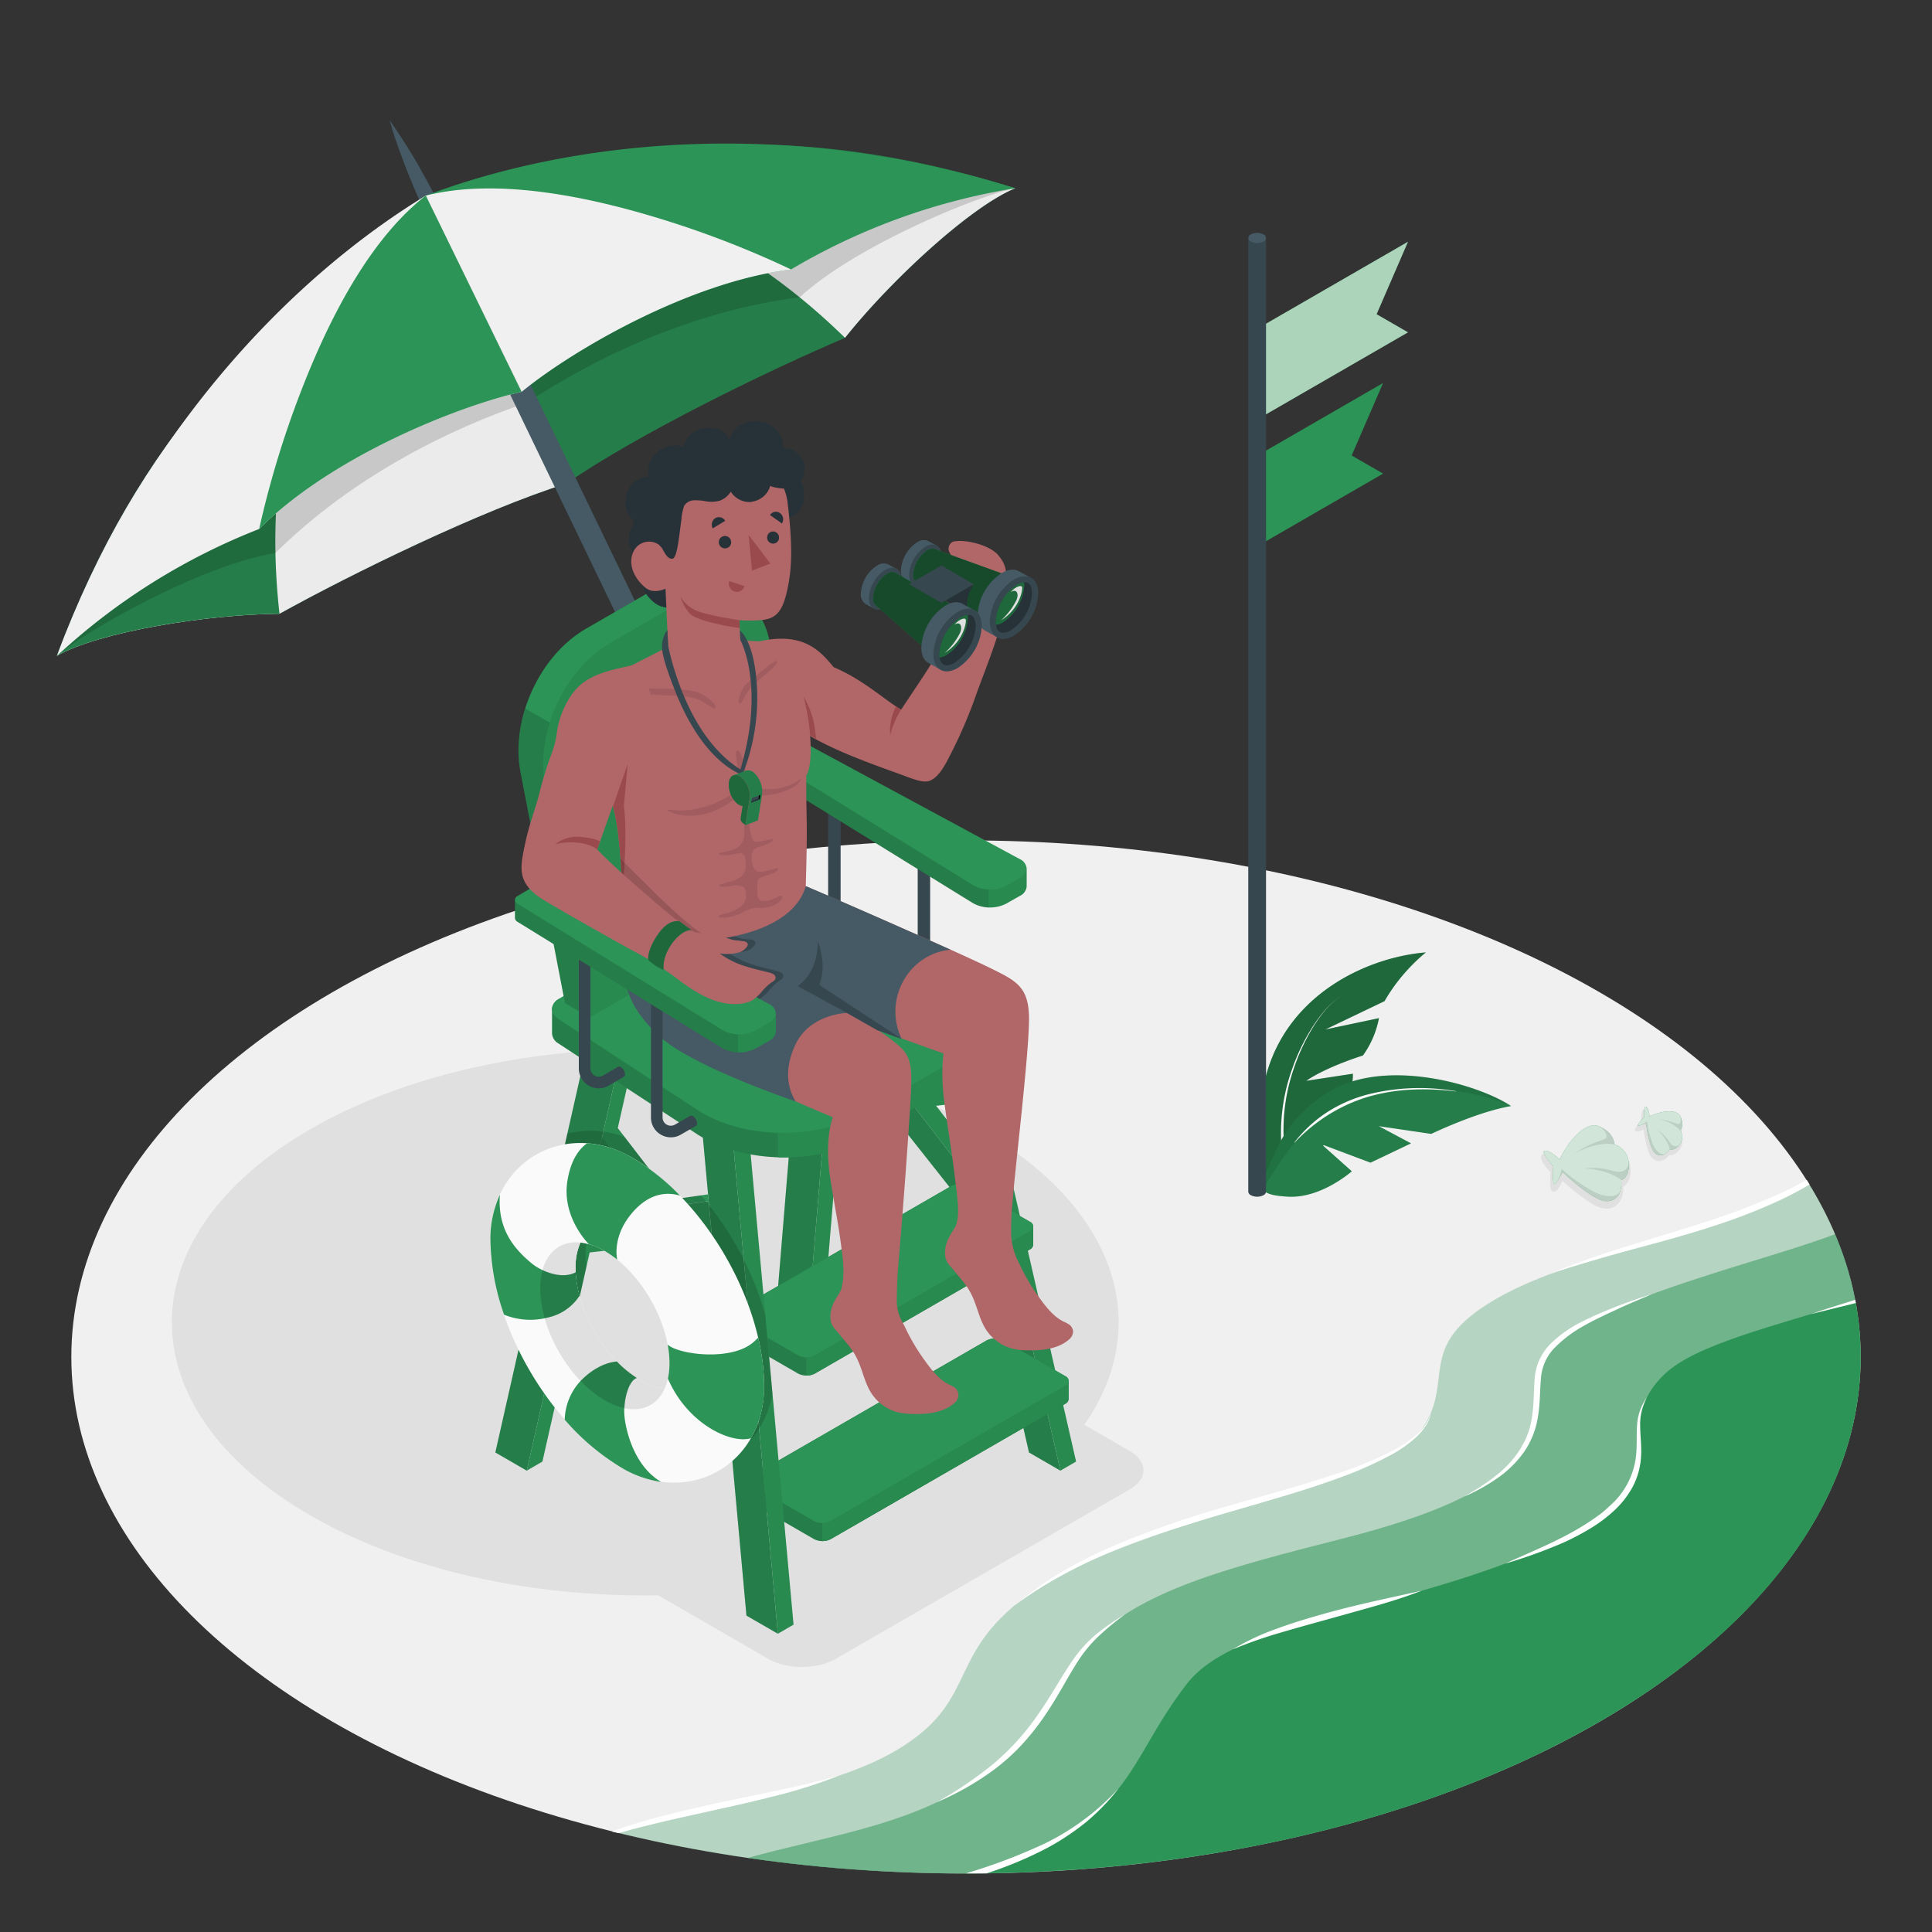 <svg xmlns="http://www.w3.org/2000/svg" viewBox="0 0 500 500"><rect x="0" y="0" width="500" height="500" fill="#333333" stroke="none"/><g id="freepik--Floor--inject-742"><g id="freepik--Beach--inject-742"><ellipse id="freepik--Sand--inject-742" cx="250" cy="351.18" rx="231.54" ry="133.68" style="fill:#f0f0f0"></ellipse><g id="freepik--Sea--inject-742"><path d="M413.73,445.71c65.46-37.8,83.51-92.59,54.19-139.77-23,13.59-59,17.71-80.65,30.16-22.06,12.72-9.88,21.27-19.94,34.7s-64.77,18.94-96.22,38.55c-28.1,17.53-16.05,29.87-39,43.55-19.47,11.59-52.53,14.26-73.26,21.19C243.26,495,344.81,485.5,413.73,445.71Z" style="fill:#2C9456;opacity:0.3"></path><path d="M413.73,445.71c59.32-34.25,79.72-82.46,61.21-126.31-13.65,5.11-29.89,9-50.09,16.5-30.78,11.45-26.66,20.39-28,31-1.58,12.93-14.82,22.5-49.27,31.25-31.4,8-51.88,13.44-65.69,27-11,10.78-7.87,21.35-31,36.55-16.6,10.91-37.83,13.65-57.47,19.16C269.81,491.88,354,480.18,413.73,445.71Z" style="fill:#2C9456;opacity:0.5"></path><path d="M480.15,336.6c-21.08,6.6-41.29,11.35-49.33,19-16,15.26,7.06,26.88-27.67,43.33-38.27,18.13-82.76,19.7-96,36.86-16.51,21.33-13.2,35.39-54.08,49,58.25-.43,116.26-13.47,160.71-39.13C465.37,415.89,487.5,375.49,480.15,336.6Z" style="fill:#2C9456"></path><path d="M217,459.57a126.39,126.39,0,0,1-16.89,5.34c-5.72,1.48-11.48,2.73-17.23,4s-11.5,2.54-17.19,4l-2.14.54-2.12.6-1.37.37-1.71-.42c2.3-.86,4.64-1.62,7-2.32,5.67-1.7,11.43-3.05,17.18-4.35s11.54-2.45,17.3-3.66S211.33,461.2,217,459.57Z" style="fill:#fff"></path><path d="M262.41,415.61a91.9,91.9,0,0,1,12.36-8.79A124.92,124.92,0,0,1,288.33,400a249.46,249.46,0,0,1,28.66-10c9.7-2.83,19.45-5.44,29-8.62a97.71,97.71,0,0,0,13.94-5.69,33.79,33.79,0,0,0,6.29-4.06,12.17,12.17,0,0,0,4.17-6.1A10,10,0,0,1,369,369a16,16,0,0,1-2.48,2.91,33.86,33.86,0,0,1-6.2,4.44,97.42,97.42,0,0,1-13.9,6.18c-9.52,3.49-19.29,6.14-29,9s-19.29,5.86-28.63,9.61a125.67,125.67,0,0,0-13.66,6.4A104.22,104.22,0,0,0,262.41,415.61Z" style="fill:#fff"></path><path d="M468.31,306.55a85.71,85.71,0,0,1-8.87,4.61c-3.72,1.69-7.51,3.2-11.35,4.58-7.69,2.71-15.53,4.91-23.37,7-3.92,1.06-7.83,2.13-11.72,3.27s-7.77,2.31-11.63,3.59c3.72-1.63,7.55-3,11.39-4.36s7.73-2.51,11.61-3.71c7.76-2.41,15.56-4.65,23.17-7.37q5.71-2,11.26-4.46a90.75,90.75,0,0,0,8.79-4.34C467.84,305.78,468.08,306.16,468.31,306.55Z" style="fill:#fff"></path><path d="M291.12,417.83a73.52,73.52,0,0,0-6.72,5.54,35.41,35.41,0,0,0-5.48,6.62c-1.54,2.42-3,5-4.44,7.48s-3,5-4.7,7.43a64.2,64.2,0,0,1-5.56,6.87,55.67,55.67,0,0,1-6.56,5.92,72.79,72.79,0,0,1-15.21,8.72,102.38,102.38,0,0,0,14.4-9.73A64,64,0,0,0,268.43,444c3.36-4.69,6.07-9.84,9.43-14.69a33.31,33.31,0,0,1,6-6.49A58,58,0,0,1,291.12,417.83Z" style="fill:#fff"></path><path d="M427.52,334.92c-2.95,1.29-5.95,2.49-8.87,3.86s-5.84,2.68-8.62,4.27a32.77,32.77,0,0,0-7.55,5.62,12.5,12.5,0,0,0-3.69,8.13c-.28,3.14-.2,6.43-.75,9.7a21.9,21.9,0,0,1-3.59,9.22,27.85,27.85,0,0,1-7,6.88,49.75,49.75,0,0,1-8.5,4.71l2.07-1.25c.69-.43,1.41-.78,2.06-1.26A45.4,45.4,0,0,0,387,382a26.93,26.93,0,0,0,6.41-6.94c.42-.66.75-1.37,1.13-2s.61-1.44.91-2.16.48-1.48.65-2.24.35-1.53.43-2.31c.47-3.11.39-6.31.64-9.6a14.08,14.08,0,0,1,4.21-9.07,31.31,31.31,0,0,1,8.08-5.65c2.91-1.48,5.9-2.74,8.91-3.91S424.44,335.87,427.52,334.92Z" style="fill:#fff"></path><path d="M289.45,462.89a56.11,56.11,0,0,1-8.36,8.66,64.78,64.78,0,0,1-10.07,6.7,100.46,100.46,0,0,1-15.72,6.58c-1.77,0-3.54,0-5.31,0a146.5,146.5,0,0,0,20.44-7.75A63.93,63.93,0,0,0,289.45,462.89Z" style="fill:#fff"></path><path d="M319.08,426.84a62.09,62.09,0,0,1,11.65-5.44c4-1.47,8.13-2.7,12.25-3.85s8.28-2.15,12.44-3.1,8.33-1.84,12.51-2.77c-4,1.54-8.08,2.83-12.19,4s-8.22,2.31-12.32,3.45-8.21,2.27-12.29,3.48A116.27,116.27,0,0,0,319.08,426.84Z" style="fill:#fff"></path><path d="M389.54,404.66c4.75-2.17,9.58-4.15,14.2-6.49a75,75,0,0,0,6.73-3.79c1.1-.68,2.14-1.43,3.18-2.16s2-1.58,2.92-2.47a20.08,20.08,0,0,0,6.84-13c.27-2.52.09-5.13.26-7.77a13.47,13.47,0,0,1,2.59-7.38,13.91,13.91,0,0,0-1.78,7.41c0,2.56.39,5.16.22,7.85a18.79,18.79,0,0,1-2.08,7.77,23.72,23.72,0,0,1-4.93,6.36,37.64,37.64,0,0,1-6.39,4.74,62.06,62.06,0,0,1-7,3.63A129.26,129.26,0,0,1,389.54,404.66Z" style="fill:#fff"></path><path d="M480.29,337.21l-.64.17-11,2.71c3.56-1.27,7.18-2.32,10.77-3.48l.7-.22C480.19,336.66,480.24,336.94,480.29,337.21Z" style="fill:#fff"></path></g></g></g><g id="freepik--Shadow--inject-742"><path d="M292.36,375.51l-11.75-6.78c17.84-25.52,8.84-55.83-27-76.52-47.85-27.62-125.41-27.62-173.25,0s-47.85,72.4,0,100c24.78,14.3,57.53,21.18,90,20.67l28.53,16.47c4.78,2.76,12.54,2.76,17.32,0l76.13-43.87C297.14,382.75,297.14,378.27,292.36,375.51Z" style="fill:#e0e0e0"></path></g><g id="freepik--Plant--inject-742"><g id="freepik--Plants--inject-742"><path d="M358.31,259.1,343,266.43l13.87-2.93a24.23,24.23,0,0,1-4.15,9.66s-9.3,2.86-14.68,6.56l12.08-1.84a13,13,0,0,1-1.29,6c-.12.26-.24.52-.37.78-.9,1.74-2.31,5.09-4.42,9h0a61,61,0,0,1-6.37,9.67,41.27,41.27,0,0,1-3.89,4.19c-.08.09-.17.16-.26.25-1.91-1.76-5,.85-7.09-.87-.8-3.6-.81-15.41,0-22.15,3-25.81,26.17-36.92,42.58-38.27A46.68,46.68,0,0,0,358.31,259.1Z" style="fill:#2C9456"></path><path d="M358.31,259.1,343,266.43l13.87-2.93a24.23,24.23,0,0,1-4.15,9.66s-9.3,2.86-14.68,6.56l12.08-1.84a13,13,0,0,1-1.29,6c-.12.26-.24.52-.37.78-.9,1.74-2.31,5.09-4.42,9h0a61,61,0,0,1-6.37,9.67,41.27,41.27,0,0,1-3.89,4.19c-.08.09-.17.16-.26.25-1.91-1.76-5,.85-7.09-.87-.8-3.6-.81-15.41,0-22.15,3-25.81,26.17-36.92,42.58-38.27A46.68,46.68,0,0,0,358.31,259.1Z" style="opacity:0.3"></path><path d="M347.22,257.68a19.47,19.47,0,0,0-4.27,3.78,39.11,39.11,0,0,0-3.32,4.67,52.58,52.58,0,0,0-4.78,10.36A48.43,48.43,0,0,0,332.62,299h0a.37.37,0,1,1-.74.11h0a48.84,48.84,0,0,1,2.62-22.71,52.1,52.1,0,0,1,5-10.34,39.32,39.32,0,0,1,3.4-4.63A19.79,19.79,0,0,1,347.22,257.68Z" style="fill:#fafafa"></path><path d="M391.05,286.24h0c-.5.16-7,.89-20.66,7.21l-13.56-2,8.35,4.45-10.49,5L342,296.13l7.85,7s-7.87,7-16.4,6.57c-4.7-.23-6.59-1-7-2.65-.28-1.15,2.15-5.36,3.87-9.4s5.45-10,13.47-15a26.82,26.82,0,0,1,6.94-3C364.88,275.69,383.38,281.2,391.05,286.24Z" style="fill:#2C9456"></path><path d="M391.05,286.24h0c-.5.16-7,.89-20.66,7.21l-13.56-2,8.35,4.45-10.49,5L342,296.13l7.85,7s-7.87,7-16.4,6.57c-4.7-.23-6.59-1-7-2.65-.28-1.15,2.15-5.36,3.87-9.4s5.45-10,13.47-15a26.82,26.82,0,0,1,6.94-3C364.88,275.69,383.38,281.2,391.05,286.24Z" style="opacity:0.15"></path><path d="M343.64,287.89h0a40.31,40.31,0,0,0-8.6,7.76h0a122.32,122.32,0,0,0-8.17,12.14,2.38,2.38,0,0,1-.39-.78c-.28-1.15,2.15-5.36,3.87-9.4s5.45-10,13.47-15a26.82,26.82,0,0,1,6.94-3c14.16-4,32.66,1.55,40.33,6.59-13.13-5.62-30.94-5.84-43.11-.65A27.66,27.66,0,0,0,343.64,287.89Z" style="opacity:0.1"></path><path d="M376.77,282.39a55,55,0,0,0-22.81.86,36.71,36.71,0,0,0-10.54,4.61,34.9,34.9,0,0,0-8.43,7.78,0,0,0,0,0,0,.05s0,0,.06,0a44.74,44.74,0,0,1,8.77-7.2,42.21,42.21,0,0,1,10.31-4.66A48.35,48.35,0,0,1,365.35,282a64.07,64.07,0,0,1,11.41.47s0,0,0,0S376.79,282.39,376.77,282.39Z" style="fill:#fafafa"></path></g></g><g id="freepik--Flag--inject-742"><g id="freepik--Flags--inject-742"><polygon points="325.44 85.05 364.39 62.56 356.26 81.32 364.39 86.01 325.44 108.5 325.44 85.05" style="fill:#2C9456"></polygon><polygon points="325.44 85.05 364.39 62.56 356.26 81.32 364.39 86.01 325.44 108.5 325.44 85.05" style="fill:#fff;opacity:0.6"></polygon><polygon points="325.44 117.89 357.94 99.12 349.81 117.88 357.94 122.57 325.44 141.34 325.44 117.89" style="fill:#2C9456"></polygon><path d="M323.05,61.6V308.39a1.13,1.13,0,0,0,.68.93,3.58,3.58,0,0,0,3.25,0,1.13,1.13,0,0,0,.67-.93V61.6Z" style="fill:#37474f"></path><path d="M323.73,62.53a3.58,3.58,0,0,0,3.25,0,1,1,0,0,0,0-1.87,3.58,3.58,0,0,0-3.25,0A1,1,0,0,0,323.73,62.53Z" style="fill:#455a64"></path></g></g><g id="freepik--Character--inject-742"><g id="freepik--Umbrella--inject-742"><path d="M262.74,48.72c-11.65,4.78-32.43,24.07-44.05,38.71-19.79,8.42-52.9,24.49-72.14,37.71L131.88,95.07,110.19,50.62C161.87,36.73,204.09,30.34,262.74,48.72Z" style="fill:#2C9456"></path><path d="M262.74,48.72c-11.65,4.78-32.43,24.07-44.05,38.71-19.79,8.42-52.9,24.49-72.14,37.71L131.88,95.07,110.19,50.62C161.87,36.73,204.09,30.34,262.74,48.72Z" style="opacity:0.15"></path><path d="M262.74,48.72c-11.65,4.78-32.43,24.07-44.05,38.71-34.53-33.8-73-44.22-104.57-37.69A344.3,344.3,0,0,1,262.74,48.72Z" style="fill:#ebebeb"></path><path d="M131.88,95.08l4.47,9.16c17.33-11.45,42.51-23.74,70.59-27.31,14.88-13.63,46.87-26.56,55.8-28.21C262.74,48.72,203.4,45.2,131.88,95.08Z" style="opacity:0.15"></path><path d="M14.7,169.74c10.94-6.25,38.93-10.75,57.63-10.9,18.81-10.42,52-26.67,74.22-33.7L131.88,95.07,110.19,50.62C67.44,82.81,36.31,112.2,14.7,169.74Z" style="fill:#2C9456"></path><path d="M14.7,169.74c10.94-6.25,38.93-10.75,57.63-10.9,18.81-10.42,52-26.67,74.22-33.7L131.88,95.07,110.19,50.62C67.44,82.81,36.31,112.2,14.7,169.74Z" style="fill:#ebebeb"></path><path d="M14.7,169.74c10.94-6.25,38.93-10.75,57.63-10.9-5.4-48,10-84.72,34.64-105.62A344.4,344.4,0,0,0,14.7,169.74Z" style="fill:#2C9456"></path><path d="M14.7,169.74c10.94-6.25,38.93-10.75,57.63-10.9-5.4-48,10-84.72,34.64-105.62A344.4,344.4,0,0,0,14.7,169.74Z" style="opacity:0.15"></path><path d="M131.88,95.08l4.47,9.16c-19.69,6.61-45,19-65.07,38.87-19.9,3.35-49.78,20.6-56.58,26.63C14.7,169.74,48.55,120.75,131.88,95.08Z" style="opacity:0.15"></path><path d="M117,57.44,218.15,267.05a1.5,1.5,0,0,1-.26,1.46,4.64,4.64,0,0,1-3.75,1.82,1.48,1.48,0,0,1-1.31-.71L111.72,60Z" style="fill:#455a64"></path><path d="M114.5,59.44l-.52.15-.6.17c-.17,0-.39.08-.54.09-.8.13-.66-.31-.91-.67-.36-.78-.89-1.88-1.51-3.21-1.24-2.67-2.83-6.26-4.32-9.89-.74-1.82-1.45-3.65-2.09-5.39-.32-.86-.65-1.69-.92-2.5s-.54-1.56-.78-2.26-.43-1.35-.62-1.92-.34-1.08-.46-1.5c-.25-.83-.37-1.32-.37-1.32s.3.4.8,1.11c.25.36.55.79.88,1.29s.73,1.07,1.12,1.69l1.29,2c.46.71.9,1.48,1.39,2.27,1,1.58,2,3.27,2.91,5,1.93,3.42,3.74,6.9,5.06,9.53l1.58,3.18c.13.42.56.58,0,1.13a5,5,0,0,1-.41.36l-.51.37Z" style="fill:#455a64"></path><path d="M262.74,48.72a165.19,165.19,0,0,0-58,21C178.09,73,147.64,91,135,101.41L110.19,50.62C148.78,36.06,204.09,30.34,262.74,48.72Z" style="fill:#2C9456"></path><path d="M204.74,69.74C178.09,73,147.64,91,135,101.41L110.19,50.62c18.69-4.69,42.42.33,61.33,6.19A250.3,250.3,0,0,1,204.74,69.74Z" style="fill:#f0f0f0"></path><path d="M14.8,169.69A165.33,165.33,0,0,1,67.07,136.9c19-19,51.89-31.91,67.9-35.49L110.19,50.62C75,72.07,36.42,112.15,14.8,169.69Z" style="fill:#f0f0f0"></path><path d="M67.07,136.9c19-19,51.89-31.91,67.9-35.49L110.19,50.62C95,62.46,84.34,84.26,77.32,102.76A249.93,249.93,0,0,0,67.07,136.9Z" style="fill:#2C9456"></path></g><g id="freepik--character--inject-742"><g id="freepik--Bench--inject-742"><polygon points="237.87 251.61 266.3 375.9 274.43 380.6 245.99 256.3 237.87 251.61" style="fill:#2C9456"></polygon><polygon points="237.87 251.61 266.3 375.9 274.43 380.6 245.99 256.3 237.87 251.61" style="opacity:0.15"></polygon><polygon points="274.43 380.6 278.49 378.25 250.05 253.95 245.99 256.3 274.43 380.6" style="fill:#2C9456"></polygon><polygon points="274.43 380.6 278.49 378.25 250.05 253.95 245.99 256.3 274.43 380.6" style="opacity:0.07"></polygon><polygon points="209.43 235.19 201.31 333.69 209.43 338.38 217.56 239.88 209.43 235.19" style="fill:#2C9456"></polygon><polygon points="209.43 235.19 201.31 333.69 209.43 338.38 217.56 239.88 209.43 235.19" style="opacity:0.15"></polygon><polygon points="213.5 336.04 209.43 338.38 217.56 239.88 221.62 237.54 213.5 336.04" style="fill:#2C9456"></polygon><polygon points="213.5 336.04 209.43 338.38 217.56 239.88 221.62 237.54 213.5 336.04" style="opacity:0.07"></polygon><polygon points="219.99 257.24 247.25 292.65 249.72 303.45 215.93 259.58 219.99 257.24" style="fill:#2C9456"></polygon><polygon points="219.99 257.24 247.25 292.65 249.72 303.45 215.93 259.58 219.99 257.24" style="opacity:0.07"></polygon><polygon points="215.93 259.58 249.72 303.45 252.56 315.85 214.19 267.31 215.93 259.58" style="fill:#2C9456"></polygon><polygon points="215.93 259.58 249.72 303.45 252.56 315.85 214.19 267.31 215.93 259.58" style="opacity:0.15"></polygon><polygon points="243.47 276.12 214.22 280.35 213.48 289.33 245.69 285.79 243.47 276.12" style="fill:#2C9456"></polygon><polygon points="243.47 276.12 214.22 280.35 213.48 289.33 245.69 285.79 243.47 276.12" style="opacity:0.07"></polygon><polygon points="243.08 274.42 243.47 276.12 230.16 278.05 234.21 275.7 243.08 274.42" style="fill:#2C9456"></polygon><polygon points="222.19 277.44 223.44 279.02 214.22 280.35 218.28 278 222.19 277.44" style="fill:#2C9456"></polygon><polygon points="222.19 277.44 223.44 279.02 214.22 280.35 218.28 278 222.19 277.44" style="opacity:0.2"></polygon><path d="M229.08,281.35a2.87,2.87,0,0,1,1.3,2.24c0,.83-.58,1.17-1.3.75a2.85,2.85,0,0,1-1.29-2.24C227.79,281.27,228.37,280.94,229.08,281.35Z" style="fill:#455a64"></path><path d="M276.55,357.37a1.52,1.52,0,0,0-.89-1.25l-16-9.22a4.79,4.79,0,0,0-4.33,0l-60.66,35a1.53,1.53,0,0,0-.9,1.25v4.69a1.52,1.52,0,0,0,.9,1.25l16,9.23a4.79,4.79,0,0,0,4.33,0l60.66-35a1.49,1.49,0,0,0,.89-1.25Z" style="fill:#2C9456"></path><path d="M276.55,357.37a1.52,1.52,0,0,0-.89-1.25l-16-9.22a4.79,4.79,0,0,0-4.33,0l-60.66,35a1.53,1.53,0,0,0-.9,1.25v4.69a1.52,1.52,0,0,0,.9,1.25l16,9.23a4.79,4.79,0,0,0,4.33,0l60.66-35a1.49,1.49,0,0,0,.89-1.25Z" style="opacity:0.15"></path><path d="M194.69,384.42l16,9.23a4.79,4.79,0,0,0,4.33,0l60.66-35a1.32,1.32,0,0,0,0-2.5l-16-9.22a4.79,4.79,0,0,0-4.33,0l-60.66,35A1.32,1.32,0,0,0,194.69,384.42Z" style="fill:#2C9456"></path><path d="M276.56,357.37v4.69a1.51,1.51,0,0,1-.9,1.25l-60.66,35a4.49,4.49,0,0,1-2.17.51v-4.68a4.38,4.38,0,0,0,2.17-.52l60.66-35A1.52,1.52,0,0,0,276.56,357.37Z" style="fill:#2C9456"></path><path d="M276.56,357.37v4.69a1.51,1.51,0,0,1-.9,1.25l-60.66,35a4.49,4.49,0,0,1-2.17.51v-4.68a4.38,4.38,0,0,0,2.17-.52l60.66-35A1.52,1.52,0,0,0,276.56,357.37Z" style="opacity:0.07"></path><path d="M267.39,317.43a1.52,1.52,0,0,0-.89-1.25l-16-9.23a4.79,4.79,0,0,0-4.33,0l-55.62,32.1a1.52,1.52,0,0,0-.9,1.25V345a1.53,1.53,0,0,0,.9,1.25l16,9.23a4.79,4.79,0,0,0,4.33,0l55.62-32.1a1.54,1.54,0,0,0,.89-1.25Z" style="fill:#2C9456"></path><path d="M267.39,317.43a1.52,1.52,0,0,0-.89-1.25l-16-9.23a4.79,4.79,0,0,0-4.33,0l-55.62,32.1a1.52,1.52,0,0,0-.9,1.25V345a1.53,1.53,0,0,0,.9,1.25l16,9.23a4.79,4.79,0,0,0,4.33,0l55.62-32.1a1.54,1.54,0,0,0,.89-1.25Z" style="opacity:0.15"></path><path d="M190.57,341.55l16,9.22a4.73,4.73,0,0,0,4.33,0l55.62-32.09a1.32,1.32,0,0,0,0-2.5l-16-9.23a4.79,4.79,0,0,0-4.33,0l-55.62,32.1A1.32,1.32,0,0,0,190.57,341.55Z" style="fill:#2C9456"></path><path d="M267.39,317.43v4.69a1.51,1.51,0,0,1-.9,1.25l-55.61,32.1a4.49,4.49,0,0,1-2.17.51V351.3a4.38,4.38,0,0,0,2.17-.52l55.61-32.1A1.52,1.52,0,0,0,267.39,317.43Z" style="fill:#2C9456"></path><path d="M267.39,317.43v4.69a1.51,1.51,0,0,1-.9,1.25l-55.61,32.1a4.49,4.49,0,0,1-2.17.51V351.3a4.38,4.38,0,0,0,2.17-.52l55.61-32.1A1.52,1.52,0,0,0,267.39,317.43Z" style="opacity:0.07"></path><polygon points="181 284.44 193.18 418.12 201.31 422.81 189.12 289.13 181 284.44" style="fill:#2C9456"></polygon><polygon points="181 284.44 193.18 418.12 201.31 422.81 189.12 289.13 181 284.44" style="opacity:0.15"></polygon><polygon points="201.31 422.81 205.37 420.46 193.18 286.79 189.12 289.13 201.31 422.81" style="fill:#2C9456"></polygon><polygon points="201.31 422.81 205.37 420.46 193.18 286.79 189.12 289.13 201.31 422.81" style="opacity:0.07"></polygon><polygon points="152.56 268.02 128.19 375.9 136.32 380.6 160.69 272.72 152.56 268.02" style="fill:#2C9456"></polygon><polygon points="152.56 268.02 128.19 375.9 136.32 380.6 160.69 272.72 152.56 268.02" style="opacity:0.15"></polygon><polygon points="140.38 378.25 136.32 380.6 160.69 272.72 164.75 270.37 140.38 378.25" style="fill:#2C9456"></polygon><polygon points="140.38 378.25 136.32 380.6 160.69 272.72 164.75 270.37 140.38 378.25" style="opacity:0.07"></polygon><polygon points="159.88 291.95 184.61 324.08 185.4 332.69 155.81 294.29 159.88 291.95" style="fill:#2C9456"></polygon><polygon points="159.88 291.95 184.61 324.08 185.4 332.69 155.81 294.29 159.88 291.95" style="opacity:0.07"></polygon><polygon points="155.81 294.29 185.4 332.69 186.32 342.81 154.07 302.02 155.81 294.29" style="fill:#2C9456"></polygon><polygon points="155.81 294.29 185.4 332.69 186.32 342.81 154.07 302.02 155.81 294.29" style="opacity:0.15"></polygon><polygon points="183.4 310.83 151.02 315.5 148.99 324.52 184.3 320.64 183.4 310.83" style="fill:#2C9456"></polygon><polygon points="183.4 310.83 151.02 315.5 148.99 324.52 184.3 320.64 183.4 310.83" style="opacity:0.07"></polygon><polygon points="183.24 309.09 183.4 310.82 170.04 312.75 174.09 310.41 183.24 309.09" style="fill:#2C9456"></polygon><polygon points="162.07 312.14 163.32 313.73 151.02 315.5 155.09 313.15 162.07 312.14" style="fill:#2C9456"></polygon><polygon points="162.07 312.14 163.32 313.73 151.02 315.5 155.09 313.15 162.07 312.14" style="opacity:0.2"></polygon><path d="M169,316.06a2.85,2.85,0,0,1,1.3,2.24c0,.83-.58,1.16-1.3.75a2.85,2.85,0,0,1-1.29-2.24C167.67,316,168.25,315.65,169,316.06Z" style="fill:#455a64"></path><path d="M230.55,262.38l-1.61-2.79,3.91-2.26a9.31,9.31,0,0,0,4.65-8V213.37h3.22v35.92a12.57,12.57,0,0,1-6.26,10.84Z" style="fill:#37474f"></path><path d="M207.37,252.27l-1.61-2.79,3.92-2.26a9.35,9.35,0,0,0,4.64-8.05V200.93h3.23v38.24A12.58,12.58,0,0,1,211.29,250Z" style="fill:#37474f"></path><path d="M265.7,224.73a3,3,0,0,0-1.84-2.43l-56.8-30.68a4,4,0,0,0-3.49,0l-4.66,2.69a1.28,1.28,0,0,0-.73,1c0,.38,0,4.36,0,4.74a1.26,1.26,0,0,0,.7,1l52.94,32.68a9.22,9.22,0,0,0,8.59.13l3.52-2a3,3,0,0,0,1.77-2.42C265.7,228.6,265.71,225.58,265.7,224.73Z" style="fill:#2C9456"></path><path d="M255.88,230.2v4.69a8.53,8.53,0,0,1-4.06-1.11L198.87,201.1a1.27,1.27,0,0,1-.69-1c0-.37,0-4.17,0-4.71a1.27,1.27,0,0,0,.69,1l52.95,32.68A8.34,8.34,0,0,0,255.88,230.2Z" style="opacity:0.15"></path><path d="M265.7,224.74v4.7a3,3,0,0,1-1.77,2.43l-3.53,2a8.63,8.63,0,0,1-4.52,1V230.2a8.61,8.61,0,0,0,4.52-1l3.53-2A3,3,0,0,0,265.7,224.74Z" style="opacity:0.07"></path><path d="M248.09,249.64l-42.32-21.57a10.36,10.36,0,0,0-8.79.24l-52.27,30.18a3.18,3.18,0,0,0-1.84,2.63c0,.94,0,5.35,0,6.33a3.24,3.24,0,0,0,1.68,2.61l35.83,23.44c11.56,7.55,30.62,8.08,42.58,1.18l25.75-14.87c5.81-3.35,8.72-7.59,8.78-11.79,0-1.1,0-5.45,0-6.53C257.46,257.12,254.32,252.81,248.09,249.64Z" style="fill:#2C9456"></path><path d="M248.09,249.64l-42.32-21.57a10.36,10.36,0,0,0-8.79.24l-52.27,30.18a3.18,3.18,0,0,0-1.84,2.63c0,.94,0,5.35,0,6.33a3.24,3.24,0,0,0,1.68,2.61l35.83,23.44c11.56,7.55,30.62,8.08,42.58,1.18l25.75-14.87c5.81-3.35,8.72-7.59,8.78-11.79,0-1.1,0-5.45,0-6.53C257.46,257.12,254.32,252.81,248.09,249.64Z" style="opacity:0.15"></path><path d="M180.38,287.18c11.56,7.55,30.62,8.08,42.58,1.18l25.75-14.87c12-6.9,11.68-17.58-.62-23.85l-42.32-21.57a10.36,10.36,0,0,0-8.79.24l-52.27,30.18c-2.38,1.37-2.45,3.74-.16,5.25Z" style="fill:#2C9456"></path><path d="M257.49,268c-.06,4.19-3,8.43-8.78,11.79L223,294.68c-6,3.49-13.88,5.07-21.65,4.82v-6.3c7.78.24,15.62-1.35,21.65-4.84l25.75-14.87c5.76-3.33,8.68-7.52,8.78-11.68C257.5,263.25,257.51,267,257.49,268Z" style="fill:#2C9456"></path><path d="M257.49,268c-.06,4.19-3,8.43-8.78,11.79L223,294.68c-6,3.49-13.88,5.07-21.65,4.82v-6.3c7.78.24,15.62-1.35,21.65-4.84l25.75-14.87c5.76-3.33,8.68-7.52,8.78-11.68C257.5,263.25,257.51,267,257.49,268Z" style="opacity:0.07"></path><path d="M205.37,232.85l-5.85-64.23c-.61-6.6-3.39-11.31-7.45-13.66l-6.32-3.64c-4.39-2.56-10.27-2.35-16.5,1.24l-17.63,10.18c-12,6.91-19.54,23.49-16.93,37l11.53,59.88,6.34,3.66Z" style="fill:#2C9456"></path><path d="M205.37,232.85l-5.85-64.23c-.61-6.6-3.39-11.31-7.45-13.66l-6.32-3.64c-4.39-2.56-10.27-2.35-16.5,1.24l-17.63,10.18c-12,6.91-19.54,23.49-16.93,37l11.53,59.88,6.34,3.66Z" style="opacity:0.15"></path><path d="M185.75,151.32l6.05,3.49c-4.36-2.38-10.12-2.09-16.21,1.42L158,166.41c-7.31,4.22-13,12.07-15.69,20.63l-6.34-3.66c2.7-8.56,8.37-16.41,15.69-20.63l17.63-10.18C175.48,149,181.36,148.76,185.75,151.32Z" style="fill:#2C9456"></path><path d="M205.37,232.85l-5.85-64.23c-1.26-13.75-12-19.3-23.93-12.39L158,166.41c-12,6.9-19.54,23.49-16.93,37.05l11.52,59.87Z" style="fill:#2C9456"></path><path d="M205.37,232.85l-5.85-64.23c-1.26-13.75-12-19.3-23.93-12.39L158,166.41c-12,6.9-19.54,23.49-16.93,37.05l11.52,59.87Z" style="opacity:0.07"></path></g><g id="freepik--character--inject-742"><g id="freepik--Bottom--inject-742"><path d="M276.68,342.78a7.78,7.78,0,0,0-1.34-.71c-2.84-1.38-4.81-4.08-6.61-6.58a52.15,52.15,0,0,1-4.87-8.32,17.84,17.84,0,0,1-2.14-7.05,65.91,65.91,0,0,1,.39-9.63c.45-6.92,4.18-37.33,4.2-46.78,0-8-3.07-9.71-8.95-12.65-10.11-5.07-48.83-21.73-48.83-21.73L161.15,238c.69,16-.77,20.14,16.45,32.82,8.12,6,37.93,18.32,37.93,18.32s-2.05,5.21-.86,14.32c.64,4.88,2.1,12.22,2.7,16.6s1.45,9.25.43,13.32c-.44,1.73-3.35,4.18-2.83,8.27.21,1.67,1.41,2.55,2.33,3.73s1.75,2.06,2.75,3.38c4,5.2,2.95,10.69,8.13,14.68,3.23,2.5,6.39,2.51,9.54,2.5s6.85-.66,9.33-2.87a2.78,2.78,0,0,0,1-2,2.48,2.48,0,0,0-1-2,8.16,8.16,0,0,0-1.34-.71c-2.84-1.38-4.82-4.08-6.61-6.58a52.21,52.21,0,0,1-4.88-8.32c-.56-1.2-2.19-3.33-2.13-7.05.05-2.86.08-5.5.36-8.71,1.17-13.33,2.78-35.18,3.21-43.34.37-7.24.46-10.6-2.81-13.52a47.37,47.37,0,0,0-5.8-4.34l17.11,6.13a52.66,52.66,0,0,0,.07,11.27c.67,5.75,2.08,14,2.75,19.62.64,5.37,1.51,10.45.49,13.4-.58,1.69-3.35,4.18-2.83,8.26.22,1.67,1.41,2.56,2.33,3.73s1.76,2.07,2.76,3.39c4,5.2,2.94,10.69,8.12,14.68,3.24,2.49,6.39,2.51,9.54,2.49s6.85-.65,9.33-2.86a2.76,2.76,0,0,0,1-2A2.43,2.43,0,0,0,276.68,342.78Z" style="fill:#b16668"></path><path d="M227,266.58l-7.82-4.43s-9.78.23-13.45,8.45c-2.15,4.8-2.62,9.74.16,14.43,0,0-27.42-9.19-35.69-17.25s-9.39-13.6-9.3-27l47.6-11.46s8.28,3.49,22.64,9.85c6.07,2.68,14.83,6.6,14.83,6.6a15.63,15.63,0,0,0-11.17,6.49,16.29,16.29,0,0,0-1.46,16.58Z" style="fill:#455a64"></path><path d="M160.93,243c2.7,1.51,5,2.79,6.47,3.54a79.86,79.86,0,0,1,10.29,6.74c3.55,2.61,7.46,5.16,11.88,6,2.22.41,5.18.41,7.16-.84a11.78,11.78,0,0,0,2.43-2.25,13,13,0,0,1,2.41-2.27c.5-.33,1.1-.68,1.13-1.27a1.12,1.12,0,0,0-.53-.93,3.19,3.19,0,0,0-1-.39c-2.31-.59-4.65-1.11-6.9-1.87a22.4,22.4,0,0,1-6-3.09,12.19,12.19,0,0,0,5.1-.33,4,4,0,0,0,2-1.55c.46-.8-.4-1.27-1-1.31s-1.17-.15-1.77-.2c-1.81-.16-3.44-1.15-5.22-1.53-1.54-.32-4-.23-5.52-.62-1-.25-3.11-1.8-5.49-3.7l-15.47,3.72C160.92,241.54,160.92,242.26,160.93,243Z" style="fill:#37474f"></path><path d="M219.21,262.15,206.4,255.2s5.25-2.93,5.25-11.61c0,0,2.54,6.23.38,11.3l21.34,14L227,266.58Z" style="fill:#37474f"></path></g><path d="M258.25,143.58c-2.11-2.47-8.42-4.13-11.58-3.41a2,2,0,0,0-.89,2.86c1.18,2.48,2.29,2.93,2.42,5.57a37.59,37.59,0,0,1,.1,4c0,.33-.54,1.94-.49,2.07a17.43,17.43,0,0,0-1.68-3.62,2.3,2.3,0,0,0-3.09-.87c-.44.3.33,1.34.6,3.46.34,2.7.2,4.61,1.27,7.33a4.66,4.66,0,0,1,.07,3.21c-1.75,5-7.25,12.52-11.76,19.48-4.29-2.52-9.69-7.69-17.47-11-3.43-4.13-7.8-9.29-19.43-6.64l5.33,19.26c8.4,6,14,8.91,30.23,14.7,3.79,1.36,6.74,2.73,8.55,2.14,2.45-.8,4.16-4.09,5.54-6.84a122.28,122.28,0,0,0,6.75-15.76c3.43-9.44,8.19-20.36,7.84-28.66C260.43,147.57,260.35,146,258.25,143.58Z" style="fill:#b16668"></path><path d="M211,189.45a22.77,22.77,0,0,0-3-9.13,76.53,76.53,0,0,1,1.61,10c.56.33,1.12.64,1.68.94C211.15,190.71,211.07,190.11,211,189.45Z" style="fill:#9a4a4d"></path><path d="M231.9,182.8a13.92,13.92,0,0,0-1.52,7.49,22.42,22.42,0,0,1,2.84-6.66C232.78,183.37,232.36,183.11,231.9,182.8Z" style="fill:#9a4a4d"></path><path d="M240.34,140.07a2.93,2.93,0,0,0-3,.28,9.26,9.26,0,0,0-4.18,7.24,3,3,0,0,0,1.18,2.68c.25.15,1.89,1,2.12,1.17a2.93,2.93,0,0,0,3-.29,9.22,9.22,0,0,0,4.18-7.23,3,3,0,0,0-1.2-2.69Z" style="fill:#455a64"></path><path d="M235.29,148.74c0,2.67,1.87,3.75,4.18,2.41a9.22,9.22,0,0,0,4.18-7.23c0-2.67-1.87-3.75-4.18-2.42A9.24,9.24,0,0,0,235.29,148.74Z" style="fill:#37474f"></path><path d="M265.9,150.81l-24.08-8.75h0a1.22,1.22,0,0,0-.49-.1,2.85,2.85,0,0,0-1.35.43,8.24,8.24,0,0,0-3.66,6.35c0,.49.09,1.53.79,1.85l21.53,12.87Z" style="fill:#2C9456"></path><path d="M265.9,150.81l-24.08-8.75h0a1.22,1.22,0,0,0-.49-.1,2.85,2.85,0,0,0-1.35.43,8.24,8.24,0,0,0-3.66,6.35c0,.49.09,1.53.79,1.85l21.53,12.87Z" style="opacity:0.5"></path><path d="M263.72,147.84c-1.13-.65-2.69-.56-4.42.44A13.8,13.8,0,0,0,253,159.11c0,2,.68,3.34,1.77,4,.37.22,2.83,1.55,3.18,1.75,1.13.66,2.69.57,4.42-.43a13.8,13.8,0,0,0,6.26-10.83c0-2-.69-3.36-1.79-4C266.51,149.37,264.07,148.05,263.72,147.84Z" style="fill:#455a64"></path><path d="M256.15,160.83c0,4,2.81,5.61,6.26,3.61a13.8,13.8,0,0,0,6.26-10.83c0-4-2.8-5.61-6.26-3.62A13.86,13.86,0,0,0,256.15,160.83Z" style="fill:#37474f"></path><path d="M259.62,163.76c-1.74,0-1.93-2-1.93-2.93a12.34,12.34,0,0,1,5.49-9.5,4.19,4.19,0,0,1,2-.65c1.73,0,1.92,2,1.92,2.93a12.32,12.32,0,0,1-5.49,9.5,4.24,4.24,0,0,1-2,.65Z" style="fill:#263238"></path><path d="M265.07,151.55a5.61,5.61,0,0,0-.06-.85,4.44,4.44,0,0,0-1.83.63,12.34,12.34,0,0,0-5.49,9.5,5.91,5.91,0,0,0,.07.86,4.44,4.44,0,0,0,1.83-.63A12.34,12.34,0,0,0,265.07,151.55Z" style="fill:#2C9456"></path><path d="M265.07,151.55a5.61,5.61,0,0,0-.06-.85,4.44,4.44,0,0,0-1.83.63,12.34,12.34,0,0,0-5.49,9.5,5.91,5.91,0,0,0,.07.86,4.44,4.44,0,0,0,1.83-.63A12.34,12.34,0,0,0,265.07,151.55Z" style="opacity:0.3"></path><path d="M261.57,153.26c1.18-1.42,2.69-1.9,2.93-1.37s-.5,5.65-5.46,8.67a17.33,17.33,0,0,0,4-5.23C263.78,153.62,263.09,152.23,261.57,153.26Z" style="fill:#e0e0e0"></path><path d="M229.91,146.09a2.91,2.91,0,0,0-2.95.29,9.22,9.22,0,0,0-4.18,7.23,3,3,0,0,0,1.18,2.68c.25.15,1.89,1,2.12,1.17a3,3,0,0,0,3-.28,9.26,9.26,0,0,0,4.18-7.24,3,3,0,0,0-1.2-2.69Z" style="fill:#455a64"></path><path d="M224.86,154.76c0,2.67,1.87,3.75,4.18,2.42a9.26,9.26,0,0,0,4.18-7.24c0-2.67-1.87-3.75-4.18-2.42A9.26,9.26,0,0,0,224.86,154.76Z" style="fill:#37474f"></path><path d="M251.3,159.24l-19.81-11.11-.06,0,0,0h0a1.14,1.14,0,0,0-.48-.1,2.85,2.85,0,0,0-1.36.43,8.27,8.27,0,0,0-3.66,6.35,2.34,2.34,0,0,0,.59,1.74L244,171.89Z" style="fill:#2C9456"></path><path d="M251.3,159.24l-19.81-11.11-.06,0,0,0h0a1.14,1.14,0,0,0-.48-.1,2.85,2.85,0,0,0-1.36.43,8.27,8.27,0,0,0-3.66,6.35,2.34,2.34,0,0,0,.59,1.74L244,171.89Z" style="opacity:0.5"></path><path d="M251.05,158.87a3.78,3.78,0,0,1-.79-2.52A9.83,9.83,0,0,1,252,151.2L243.64,156a3.54,3.54,0,0,1,1.24-.38l6.42,3.6Z" style="fill:#263238"></path><path d="M249.12,156.27c-1.13-.65-2.7-.56-4.42.44a13.8,13.8,0,0,0-6.26,10.83c0,2,.67,3.34,1.77,4,.36.22,2.83,1.55,3.18,1.75,1.13.66,2.69.57,4.42-.43A13.83,13.83,0,0,0,254.07,162c0-2-.69-3.36-1.8-4C251.91,157.8,249.47,156.48,249.12,156.27Z" style="fill:#455a64"></path><path d="M241.55,169.26c0,4,2.8,5.61,6.26,3.61A13.83,13.83,0,0,0,254.07,162c0-4-2.81-5.61-6.26-3.62A13.83,13.83,0,0,0,241.55,169.26Z" style="fill:#37474f"></path><path d="M245,172.19c-1.73,0-1.92-2.05-1.92-2.93a12.31,12.31,0,0,1,5.49-9.5,4.13,4.13,0,0,1,2-.65c1.74,0,1.93,2,1.93,2.93a12.35,12.35,0,0,1-5.49,9.5,4.3,4.3,0,0,1-2,.65Z" style="fill:#263238"></path><path d="M250.47,160a5.61,5.61,0,0,0-.06-.85,4.39,4.39,0,0,0-1.83.63,12.31,12.31,0,0,0-5.49,9.5,7.47,7.47,0,0,0,.06.86,4.43,4.43,0,0,0,1.84-.63A12.34,12.34,0,0,0,250.47,160Z" style="fill:#2C9456"></path><path d="M250.47,160a5.61,5.61,0,0,0-.06-.85,4.39,4.39,0,0,0-1.83.63,12.31,12.31,0,0,0-5.49,9.5,7.47,7.47,0,0,0,.06.86,4.43,4.43,0,0,0,1.84-.63A12.34,12.34,0,0,0,250.47,160Z" style="opacity:0.3"></path><path d="M247,161.69c1.17-1.42,2.69-1.9,2.93-1.37s-.51,5.65-5.46,8.67a17.33,17.33,0,0,0,4-5.23C249.18,162.05,248.48,160.66,247,161.69Z" style="fill:#e0e0e0"></path><polygon points="243.64 146.33 251.98 151.2 243.64 156.01 235.25 151.17 243.64 146.33" style="fill:#37474f"></polygon><path d="M163.43,125.39a7.47,7.47,0,0,1,5.32-2.19c.37,0,.36,2.17.65,2.39a2.94,2.94,0,0,1,.67.82,6.45,6.45,0,0,1,.31.58c.78,1.66.51,3.26.74,5,.19,1.47.39,2.93.58,4.4.25,1.87.5,3.75.74,5.62l1.16-.16.81,8,.42,6.65s-2.33.74-2.39.74c-1.7-.23-3-.85-4.68-2.81-2.62-3-1.41-8.33-.51-9.72a6.54,6.54,0,0,1-2.5-.94,5,5,0,0,1-2-3.78,7.69,7.69,0,0,1,1.07-4.22,1.09,1.09,0,0,0,.2-.78,1.05,1.05,0,0,0-.25-.37,7,7,0,0,1-1.87-3.88A7.66,7.66,0,0,1,163.43,125.39Z" style="fill:#263238"></path><path d="M205.5,122.47a.46.46,0,0,1,.28,0,.53.53,0,0,1,.29.2,8.08,8.08,0,0,1,2,4.62,7.36,7.36,0,0,1-.56,3.8,5.09,5.09,0,0,1-2.73,2.65,2.08,2.08,0,0,1-1.12.16,2.32,2.32,0,0,1-1.12-.65,11.07,11.07,0,0,1-1.45-1.74,5.33,5.33,0,0,1-1.28-3.67,1.2,1.2,0,0,1,.23-.61,1.74,1.74,0,0,1,.45-.36,23.7,23.7,0,0,0,2-1.63c.59-.46,1.16-1,1.71-1.45S204.86,122.72,205.5,122.47Z" style="fill:#263238"></path><path d="M173.88,143.17c-.83.55-2.12-1-3.22-2.1a4.46,4.46,0,0,0-6.79,1.83c-1.6,3.77.94,7.37,3.14,9.18s5.22.27,5.22.27l.58,13,.14,3.17a26.49,26.49,0,0,0,14.22,6.3c8.33.79,7.29-5.33,4.43-8.57l-.09-2.14-.15-3.6a40.05,40.05,0,0,0,5.39,0c3.38-.34,5.44-1.31,6.8-7,1.3-5.43,1.77-11.15.27-23.47-1.57-12.9-17.84-11.7-25.72-6.27S173.88,143.17,173.88,143.17Z" style="fill:#b16668"></path><path d="M194.46,129.91a5.79,5.79,0,0,1-5.34-2.66,5.74,5.74,0,0,1-2.76,2.3,8.2,8.2,0,0,1-3.59.2,13.77,13.77,0,0,0-3.26-.27,3.16,3.16,0,0,0-2.42,1.37,12.48,12.48,0,0,0-.74,3.67c-.59,3.73-1,10.09-2.41,10.09-1.69,0-2.17-2.62-3.28-3.54a2.89,2.89,0,0,1-.59-1.78,20.73,20.73,0,0,1-.08-3.86,11.25,11.25,0,0,0-.61-3.46c-.43-1.5-.21-3.88-.77-5.34-1-2.77-1.4-6.4.52-8.65s5-3.41,7.71-2.27a6.56,6.56,0,0,1,4.51-4.66c2.42-.81,6.39-.2,7.35,2.67a6.86,6.86,0,0,0,.48-1,5,5,0,0,1,.6-1.09,6,6,0,0,1,1.87-1.64,8.15,8.15,0,0,1,4.26-.94,7,7,0,0,1,1.37.16,7.38,7.38,0,0,1,4.11,2.53,6.28,6.28,0,0,1,1,2,8.83,8.83,0,0,1,.27,2.27,5.4,5.4,0,0,1,5.32,3.62c.7,2.12-.07,5-2.11,6a7.31,7.31,0,0,1-3.34.8c-.29,0-3.26-.39-3.16-.78a5.76,5.76,0,0,1-4.62,4.16Z" style="fill:#263238"></path><path d="M191.36,160.5s-8.67-1.26-11.41-2.58a8.85,8.85,0,0,1-3.86-3.52,12.09,12.09,0,0,0,2.29,4.24c2.06,2.43,13.06,3.9,13.06,3.9Z" style="fill:#9a4a4d"></path><path d="M189.22,140.25a1.56,1.56,0,0,1-1.47,1.66,1.6,1.6,0,1,1,1.47-1.66Z" style="fill:#263238"></path><path d="M187.67,134.8l-3.21,1.95a2,2,0,0,1,.66-2.65A1.82,1.82,0,0,1,187.67,134.8Z" style="fill:#263238"></path><path d="M188.72,150.38l3.95,1.3a2.05,2.05,0,0,1-2.59,1.4A2.19,2.19,0,0,1,188.72,150.38Z" style="fill:#9a4a4d"></path><path d="M202.37,135.47l-3.1-2.18a1.81,1.81,0,0,1,2.59-.51A2,2,0,0,1,202.37,135.47Z" style="fill:#263238"></path><path d="M201.62,139.08a1.54,1.54,0,1,1-3.08.12,1.56,1.56,0,0,1,1.47-1.66A1.59,1.59,0,0,1,201.62,139.08Z" style="fill:#263238"></path><polygon points="193.74 138.46 194.62 147.69 199.38 145.84 193.74 138.46" style="fill:#9a4a4d"></polygon><path d="M177.86,164.87l-19.77,10.07s-4.48,6-2.45,20.12c1.59,11,3.48,13,4.35,21a157.25,157.25,0,0,1,.94,24.76c7.54,4.7,42.82,5,47.6-11.46.55-18.91.07-16,.14-28.67,2-3.27.85-12.9.36-15.32-1.82-9.14-4.12-18.28-11.78-19.33Z" style="fill:#b16668"></path><path d="M181.45,179.54c-2.91-1.53-11.26-1.3-14.53-1.35s-3.19,1.17,2.25,1.59c5,.39,9.56.1,12.3,1.6,2.46,1.35,3.47,2.51,3.68,1.67S183.17,180.44,181.45,179.54Z" style="opacity:0.1"></path><path d="M192.6,177.64c-.66.88-1.93,4.19-1.21,4.4s1.2-2.24,3.09-4.23,5-4.39,5.88-5.27,1.63-2.7-1.5-.21C196,174.64,193.38,176.6,192.6,177.64Z" style="opacity:0.1"></path><path d="M158.83,208.16l-.2.57h0A48,48,0,0,1,160,216a148.3,148.3,0,0,1,1,15.22h0l.2-1.93c.57-6.27,1-15,.26-20.69l1-11Z" style="fill:#9a4a4d"></path><path d="M193,232.66a3.71,3.71,0,0,1-1,1.7,8.67,8.67,0,0,1-3.29,1.79c-.4.13-2.87.62-2.72,1.09a.2.2,0,0,0,.08.12.63.63,0,0,0,.33.12,11.35,11.35,0,0,0,5.8-1.38c.58-.27,1.15-.57,1.75-.79a5.1,5.1,0,0,1,1.22-.32,7.24,7.24,0,0,1,1.14,0c1.65.07,5-.44,6-2.48a.7.7,0,0,0,.09-.5.41.41,0,0,0-.51-.2,2.61,2.61,0,0,0-.61.29c-1.63.93-5.16,2.11-5.24-.44a20.7,20.7,0,0,1,.06-3.77c.05-.35.42-.61.74-.77,1.14-.56,2.35-.74,3.51-1.24a1.87,1.87,0,0,0,.64-.4.81.81,0,0,0,.28-.67s0-.1-.06-.12a.23.23,0,0,0-.18,0c-1.09.32-2.18.59-3.28.81a4,4,0,0,1-1.54.09c-.84-.17-1.29-1.08-1.47-1.89-.22-1-.54-2.74.35-3.8a2.9,2.9,0,0,1,1.45-.78,12.27,12.27,0,0,0,2.8-1.08,1.76,1.76,0,0,0,.5-.4.61.61,0,0,0,.13-.56,28.26,28.26,0,0,1-3.66.74,2,2,0,0,1-.89,0c-.81-.24-1.14-1.83-1.29-2.65-.2-1.14-.22-2.29-.49-3.5-.05-.23-.23-.47-.48-.41s-.44.53-.45.86l-.09,3.2a7.69,7.69,0,0,1-.21,2,4.29,4.29,0,0,1-3.1,2.7,13.54,13.54,0,0,1-2.95.66c-.18,0-.26.12-.26.22a.27.27,0,0,0,.21.26,5.14,5.14,0,0,0,2.34.12c.78-.12,1.54-.32,2.32-.45a1.89,1.89,0,0,1,1.18.09,2,2,0,0,1,.78,1.53,7.4,7.4,0,0,1,.05,2.3,3.63,3.63,0,0,1-1.48,2.33,7.43,7.43,0,0,1-2.42,1.08c-.86.25-1.73.43-2.57.73-.18.06-.4.21-.33.39s.16.15.27.18a9.44,9.44,0,0,0,3.12-.24,4.92,4.92,0,0,1,2.61.2c.87.44.86,1.37.91,2.22A3.6,3.6,0,0,1,193,232.66Z" style="opacity:0.1"></path><path d="M173.25,210c2.66,1.44,6.54,1.23,8.83.74a20.54,20.54,0,0,0,7.18-3.31,17.79,17.79,0,0,1,2.17-1.3c1.85-.87,3.21-.35,4.93-.28a17.62,17.62,0,0,0,7.92-1.62,5.67,5.67,0,0,0,3.17-2.8,13.63,13.63,0,0,1-9.83,2.73,7.59,7.59,0,0,1-2.73-.64,3,3,0,0,1-1.41-1.92c-.23-.77-.46-1.79-.61-2.61-.42-2.27-1.54-5.65-2.32-4.51a.7.7,0,0,0-.09.42c0,2,1.12,5.46.55,7.86s-2.88,3.74-5.38,4.84a24.2,24.2,0,0,1-8.25,2.12C174.44,209.94,171.54,209.11,173.25,210Z" style="opacity:0.1"></path><path d="M182.23,241.79c-2.39-.61-11.68-9.61-13.91-11.85-1.86-1.88-5.22-5.14-7.72-7.69a164.18,164.18,0,0,1,.33,18.54C165,243.34,183.75,242.18,182.23,241.79Z" style="opacity:0.15"></path><path d="M172.7,163l.25,4.35c1.38,6.16,6.1,23.85,18.67,31.78,5.63-18.83,1.56-30.36,0-33.48l-.14-2.47s3.21,2.09,4.22,12.06a53.56,53.56,0,0,1-3.59,25.37c-8.94-3.88-14.44-14.38-17.24-21.42-1.89-4.72-3.23-8.68-3.5-11A7.45,7.45,0,0,1,172.7,163Z" style="fill:#37474f"></path><path d="M197.25,205.07c0,.15,0,.3,0,.44l-1.09,6.8-3.21,1.23.86-5.39.22-1.4a6.59,6.59,0,0,0-2.14-5.57,2.07,2.07,0,0,0-2-.53l3.22-1.23h0a2.13,2.13,0,0,1,2,.54A6.68,6.68,0,0,1,197.25,205.07Z" style="fill:#2C9456"></path><path d="M197.25,205.07c0,.15,0,.3,0,.44l-1.09,6.8-3.21,1.23.86-5.39.22-1.4a6.59,6.59,0,0,0-2.14-5.57,2.07,2.07,0,0,0-2-.53l3.22-1.23h0a2.13,2.13,0,0,1,2,.54A6.68,6.68,0,0,1,197.25,205.07Z" style="opacity:0.15"></path><path d="M191.86,201.18c-1.48-1.2-2.92-.64-3.22,1.23a6.59,6.59,0,0,0,2.14,5.57,2.57,2.57,0,0,0,1.41.61l-.5,3.15a1.41,1.41,0,0,0,.45,1.18l.77.62,1.08-6.79A6.61,6.61,0,0,0,191.86,201.18Z" style="fill:#2C9456"></path><path d="M191.86,201.18c-1.48-1.2-2.92-.64-3.22,1.23a6.59,6.59,0,0,0,2.14,5.57,2.57,2.57,0,0,0,1.41.61l-.5,3.15a1.41,1.41,0,0,0,.45,1.18l.77.62,1.08-6.79A6.61,6.61,0,0,0,191.86,201.18Z" style="opacity:0.3"></path><polygon points="196.61 206.88 194.42 207.72 194.61 206.56 196.8 205.73 196.61 206.88" style="fill:#37474f"></polygon><polygon points="194.42 207.72 196.61 206.88 196.32 206.64 194.48 207.35 194.42 207.72" style="fill:#263238"></polygon><polygon points="196.32 206.64 196.44 205.86 196.8 205.73 196.61 206.88 196.32 206.64"></polygon></g><path d="M180.41,290.7a2.33,2.33,0,0,0-1.06-1.84.76.76,0,0,0-.76-.07h0l-3.91,2.26a2.14,2.14,0,0,1-3.21-1.85V249.82h-3V289.2a5.08,5.08,0,0,0,2.57,4.45,5.13,5.13,0,0,0,5.14,0l3.91-2.26h0A.74.74,0,0,0,180.41,290.7Z" style="fill:#37474f"></path><path d="M161.75,278a2.36,2.36,0,0,0-1.06-1.84.74.74,0,0,0-.75-.07h0L156,278.37a2.14,2.14,0,0,1-3.2-1.85V239.16h-3v37.36a5.14,5.14,0,0,0,5.14,5.14,5,5,0,0,0,2.56-.7l3.92-2.26h0A.73.73,0,0,0,161.75,278Z" style="fill:#37474f"></path><path d="M200.78,262.21a3,3,0,0,0-1.84-2.42l-56.8-30.68a3.93,3.93,0,0,0-3.49,0L134,231.85a1.23,1.23,0,0,0-.73,1c0,.37,0,4.35,0,4.73a1.28,1.28,0,0,0,.7,1l52.94,32.67a9.2,9.2,0,0,0,8.58.13l3.53-2a3,3,0,0,0,1.77-2.42Z" style="fill:#2C9456"></path><path d="M191,267.69v4.69a8.53,8.53,0,0,1-4.06-1.11l-53-32.68a1.27,1.27,0,0,1-.69-1c0-.37,0-4.17,0-4.71a1.27,1.27,0,0,0,.69,1l53,32.68A8.34,8.34,0,0,0,191,267.69Z" style="opacity:0.15"></path><path d="M200.78,262.23v4.7a3,3,0,0,1-1.77,2.43l-3.53,2a8.63,8.63,0,0,1-4.52,1v-4.69a8.61,8.61,0,0,0,4.52-1l3.53-2A3,3,0,0,0,200.78,262.23Z" style="opacity:0.07"></path><g id="freepik--Arm--inject-742"><path d="M187.57,259.63c-4.43-.81-8.34-3.37-11.89-6a79.78,79.78,0,0,0-10.29-6.73c-4.86-2.56-20.14-11.22-24.71-14-6.56-4-6.08-7.87-5.21-12.47,1.37-7.18,2.92-10.38,4.16-15.28,2.49-9.84,3.84-10.61,4.45-15.35.65-5,3.15-10,6.21-12.61,4.27-3.7,11.79-4.44,13.69-5.16,9.22,10.07,3.93,22.26-1.55,25.59l-7.87,22.24c3.28,3.39,7.24,6.89,10.78,10,2.4,2.06,12.16,10.76,14.55,11.37,1.52.39,4,.3,5.51.63,1.78.37,3.41,1.37,5.23,1.52.59,0,1.07.16,1.76.21s1.45.5,1,1.31a4.07,4.07,0,0,1-2,1.55,12,12,0,0,1-5.1.32,22.16,22.16,0,0,0,6,3.1c2.25.76,4.6,1.27,6.9,1.86a3.21,3.21,0,0,1,1,.4,1.08,1.08,0,0,1,.53.92c0,.59-.63.95-1.13,1.27a13,13,0,0,0-2.41,2.28,12.06,12.06,0,0,1-2.43,2.25C192.74,260,189.79,260,187.57,259.63Z" style="fill:#b16668"></path><path d="M179,240.77c-2.79-.5-7.87,5.53-7.22,10.23a12.39,12.39,0,0,1-4-2.55s-.52-2.31,2.53-6.69,5.67-3.24,5.67-3.24Z" style="fill:#2C9456"></path><path d="M179,240.77c-2.79-.5-7.87,5.53-7.22,10.23a12.39,12.39,0,0,1-4-2.55s-.52-2.31,2.53-6.69,5.67-3.24,5.67-3.24Z" style="opacity:0.3"></path><path d="M154.56,219.85c-2.76-2.29-8.66-2.09-10.87-1.32a8.79,8.79,0,0,1,6.29-1.95c3.93.26,5.3,1.16,5.3,1.16Z" style="fill:#9a4a4d"></path></g><g id="freepik--Inflatable--inject-742"><path id="freepik--shadow--inject-742" d="M199.91,360.61,198,340a81.92,81.92,0,0,0-15.3-29.11L175.31,312h0l7.43-1.07c-.43-.53-.88-1.05-1.32-1.57l-7.33,1.06-12.43-16.15a24.37,24.37,0,0,0-14.82-.88l-11.31,50a83.82,83.82,0,0,0,9.17,15.73l7.05-31.21a25,25,0,0,1-.21-3,15.91,15.91,0,0,1,1.26-6.58,16.12,16.12,0,0,1,6.31,2.21,25.22,25.22,0,0,1,3.47,2.42l7.45-.81,16.29,20.6-.57-6.21,3.68,40.32A23.78,23.78,0,0,0,199.91,360.61ZM154.67,315l8.65-1.25-1.25-1.58-7,1h0l1.73-7.66,6.51,8.23Zm27.47,5.89,2.16-.23-.63-6.92.94,10.36Z" style="opacity:0.15"></path><path d="M126.89,320.71c0,21.81,15.33,48.35,34.22,59.26,17.38,10,36.64-1.1,36.64-21.15,0-21.82-15.31-48.36-34.21-59.26C146.17,289.53,126.9,300.65,126.89,320.71Zm29.63,3.08c9.25,5.34,16.73,18.31,16.73,29a16.09,16.09,0,0,1-1.24,6.58,16,16,0,0,1-6.33-2.21c-9.23-5.34-16.71-18.31-16.73-29a16,16,0,0,1,1.26-6.58A16.12,16.12,0,0,1,156.52,323.79Z" style="fill:#fafafa"></path><path d="M139.79,333.45c0,10.67,7.5,23.64,16.73,29,7,4,13,2.54,15.49-3.08a16,16,0,0,1-6.33-2.21c-9.23-5.34-16.71-18.31-16.73-29a16,16,0,0,1,1.26-6.58C144.1,320.93,139.8,325.38,139.79,333.45Z" style="fill:#e0e0e0"></path><path d="M196.21,346.15a10.76,10.76,0,0,1-3.31,2.58c-6.31,3.19-17.42,1.62-20.1-.73v.05a26.65,26.65,0,0,1,.46,4.72,18.79,18.79,0,0,1-.41,4c5.14,11.92,16.53,17,21.52,15.43a26.69,26.69,0,0,0,3.39-13.36A56.22,56.22,0,0,0,196.21,346.15Z" style="fill:#2C9456"></path><path d="M161.11,380a27.72,27.72,0,0,0,10,3.52c-7.16-4.18-9.28-13.77-9.53-17.38s1-8.73,3.18-9.5l0-.05a29.62,29.62,0,0,1-5.13-4.23c-2.08.19-5.62,1.17-9.4,5.05a15.3,15.3,0,0,0-4.08,10A60.64,60.64,0,0,0,161.11,380Z" style="fill:#2C9456"></path><path d="M164.81,356.61l0-.05a29.62,29.62,0,0,1-5.13-4.23c-2.08.19-5.61,1.17-9.4,5.05a28.61,28.61,0,0,0,6.28,5.05,17.44,17.44,0,0,0,5.09,2C161.76,361.07,163,357.27,164.81,356.61Z" style="opacity:0.15"></path><path d="M149,329.26l0,0c-3.49,1.93-8.76-.15-11.31-2.23-4.68-3.83-9-9-8.31-17.86a27.37,27.37,0,0,0-2.47,11.56,61,61,0,0,0,3.54,19.51,18.1,18.1,0,0,0,11.41.72,13,13,0,0,0,8.13-5.63A29,29,0,0,1,149,329.26Z" style="fill:#2C9456"></path><path d="M149,329.24c-2.5,1.38-5.91.71-8.58-.55a17.73,17.73,0,0,0-.61,4.76,29.08,29.08,0,0,0,1.16,7.67l.89-.18a13,13,0,0,0,8.13-5.63h0a29,29,0,0,1-1-6.05Z" style="opacity:0.15"></path><path d="M163.54,299.56a26.91,26.91,0,0,0-11.6-3.68c-1.82,1.28-4.23,4.05-5.12,9.91-1.43,9.38,5.61,16.23,5.61,16.23v0a18.29,18.29,0,0,1,4.09,1.75,27.62,27.62,0,0,1,3.22,2.22h0s-1.55-6.07,4.17-12.46c4.52-5.05,9.07-5,12.08-4.1A58.07,58.07,0,0,0,163.54,299.56Z" style="fill:#2C9456"></path></g></g></g><g id="freepik--Shells--inject-742"><g id="freepik--shells--inject-742"><g id="freepik--Shell--inject-742"><path id="freepik--shadow--inject-742" d="M423.11,292.51a.42.42,0,0,0,.25.27c.3.13,1,0,2-.46a32.16,32.16,0,0,0,1.17,5.41,5.12,5.12,0,0,0,1.1,2,2.5,2.5,0,0,0,2,.75,3.59,3.59,0,0,0,2.33-1.53c.51.1,1.59.06,2.73-1.49a3.43,3.43,0,0,0,.5-3.26,3.33,3.33,0,0,0-.25-.58,3.42,3.42,0,0,0,.18-3.08c-.09-.24-.19-.48-.31-.73a2.42,2.42,0,0,0-1.51-1.2c-1.73-.55-4.51,0-6.44.93a6.91,6.91,0,0,0-.29-1.25,2,2,0,0,0-.69-1.05.57.57,0,0,0-.6,0c-.51.29-.56,1.68-.51,2.85a8.34,8.34,0,0,0-1.63,2.17A.46.46,0,0,0,423.11,292.51Z" style="fill:#e0e0e0"></path><g id="freepik--shell--inject-742"><path d="M426,290.65s.73,6.29,2.22,7.69,3.05.34,3.93-.93c0,0,1.21.58,2.58-1.29a3.17,3.17,0,0,0,.11-3.65s1.18-1.19,0-3.63c-1-2-5.49-1.2-7.92.12,0,0-.17-2.08-.88-2.54s-.54,2.65-.54,2.65a10.43,10.43,0,0,0-1.66,2.11C423.69,291.7,426,290.65,426,290.65Z" style="fill:#2C9456"></path><path d="M426,290.65s.73,6.29,2.22,7.69,3.05.34,3.93-.93c0,0,1.21.58,2.58-1.29a3.17,3.17,0,0,0,.11-3.65s1.18-1.19,0-3.63c-1-2-5.49-1.2-7.92.12,0,0-.17-2.08-.88-2.54s-.54,2.65-.54,2.65a10.43,10.43,0,0,0-1.66,2.11C423.69,291.7,426,290.65,426,290.65Z" style="fill:#fafafa;opacity:0.8"></path><path d="M427.78,296.17c1,2.14,2.17,2.65,3,2.55a2,2,0,0,1-2.53-.38c-1.49-1.4-2.22-7.69-2.22-7.69a13,13,0,0,1-1.39.54,7,7,0,0,0,1.61-1A24.23,24.23,0,0,0,427.78,296.17Z" style="opacity:0.1"></path><path d="M432.13,297.41s-.36-2.43-3.27-5a10,10,0,0,1,3.14,3.06c1.4,2.1,2.71.69,2.71.69C433.34,298,432.13,297.41,432.13,297.41Z" style="opacity:0.1"></path><path d="M429.05,289.67c3.62.2,5.16,1.62,5.6,1.15.65-.68.15-2,.15-2,1.2,2.44,0,3.63,0,3.63A10,10,0,0,0,429.05,289.67Z" style="opacity:0.1"></path></g></g><g id="freepik--shell--inject-742"><path id="freepik--shadow--inject-742" d="M401.78,308.28a.79.79,0,0,0,.62.07c.51-.15,1.19-1.06,2-2.72a53,53,0,0,0,7.34,5.74,8.4,8.4,0,0,0,3.59,1.41,4.11,4.11,0,0,0,3.37-1.17,6,6,0,0,0,1.36-4.47c.76-.42,2.12-1.64,1.92-4.87a5.75,5.75,0,0,0-2.86-4.75,6.27,6.27,0,0,0-.94-.47,5.73,5.73,0,0,0-3.08-4.17,12,12,0,0,0-1.19-.61,4,4,0,0,0-3.24.07c-2.83,1.16-5.81,4.88-7.32,8.13a12.08,12.08,0,0,0-1.71-1.29,3.36,3.36,0,0,0-2-.62,1,1,0,0,0-.81.6c-.34.93,1.08,2.77,2.41,4.23-.07,1.12-.19,3.75.22,4.56A.8.8,0,0,0,401.78,308.28Z" style="fill:#e0e0e0"></path><g id="freepik--shell--inject-742"><path d="M404.37,303.29s7.7,7.35,11.14,7.55,4.3-2.84,4.07-5.43c0,0,2.19-.54,1.94-4.44a5.34,5.34,0,0,0-3.78-4.83s.24-2.81-3.93-4.66c-3.47-1.55-8.38,4.36-10.1,8.67,0,0-2.46-2.5-3.87-2.33s2.15,4,2.15,4-.27,3.71.14,4.51S404.37,303.29,404.37,303.29Z" style="fill:#2C9456"></path><path d="M404.37,303.29s7.7,7.35,11.14,7.55,4.3-2.84,4.07-5.43c0,0,2.19-.54,1.94-4.44a5.34,5.34,0,0,0-3.78-4.83s.24-2.81-3.93-4.66c-3.47-1.55-8.38,4.36-10.1,8.67,0,0-2.46-2.5-3.87-2.33s2.15,4,2.15,4-.27,3.71.14,4.51S404.37,303.29,404.37,303.29Z" style="fill:#fafafa;opacity:0.8"></path><path d="M412.63,308.49c3.6,1.7,5.65,1.08,6.56.13a3.44,3.44,0,0,1-3.68,2.22c-3.44-.2-11.14-7.55-11.14-7.55s-.62,1.28-1.21,2.21a12.11,12.11,0,0,0,1-3A40.76,40.76,0,0,0,412.63,308.49Z" style="opacity:0.1"></path><path d="M419.58,305.41s-3.07-2.75-9.65-3a17.09,17.09,0,0,1,7.36.58c4,1.2,4.23-2,4.23-2C421.77,304.87,419.58,305.41,419.58,305.41Z" style="opacity:0.1"></path><path d="M407.28,298.74c4.89-3.65,8.4-3.46,8.47-4.54.1-1.59-1.94-2.72-1.94-2.72,4.17,1.85,3.93,4.66,3.93,4.66C412.35,295.34,407.28,298.74,407.28,298.74Z" style="opacity:0.1"></path></g></g></g></g></svg>